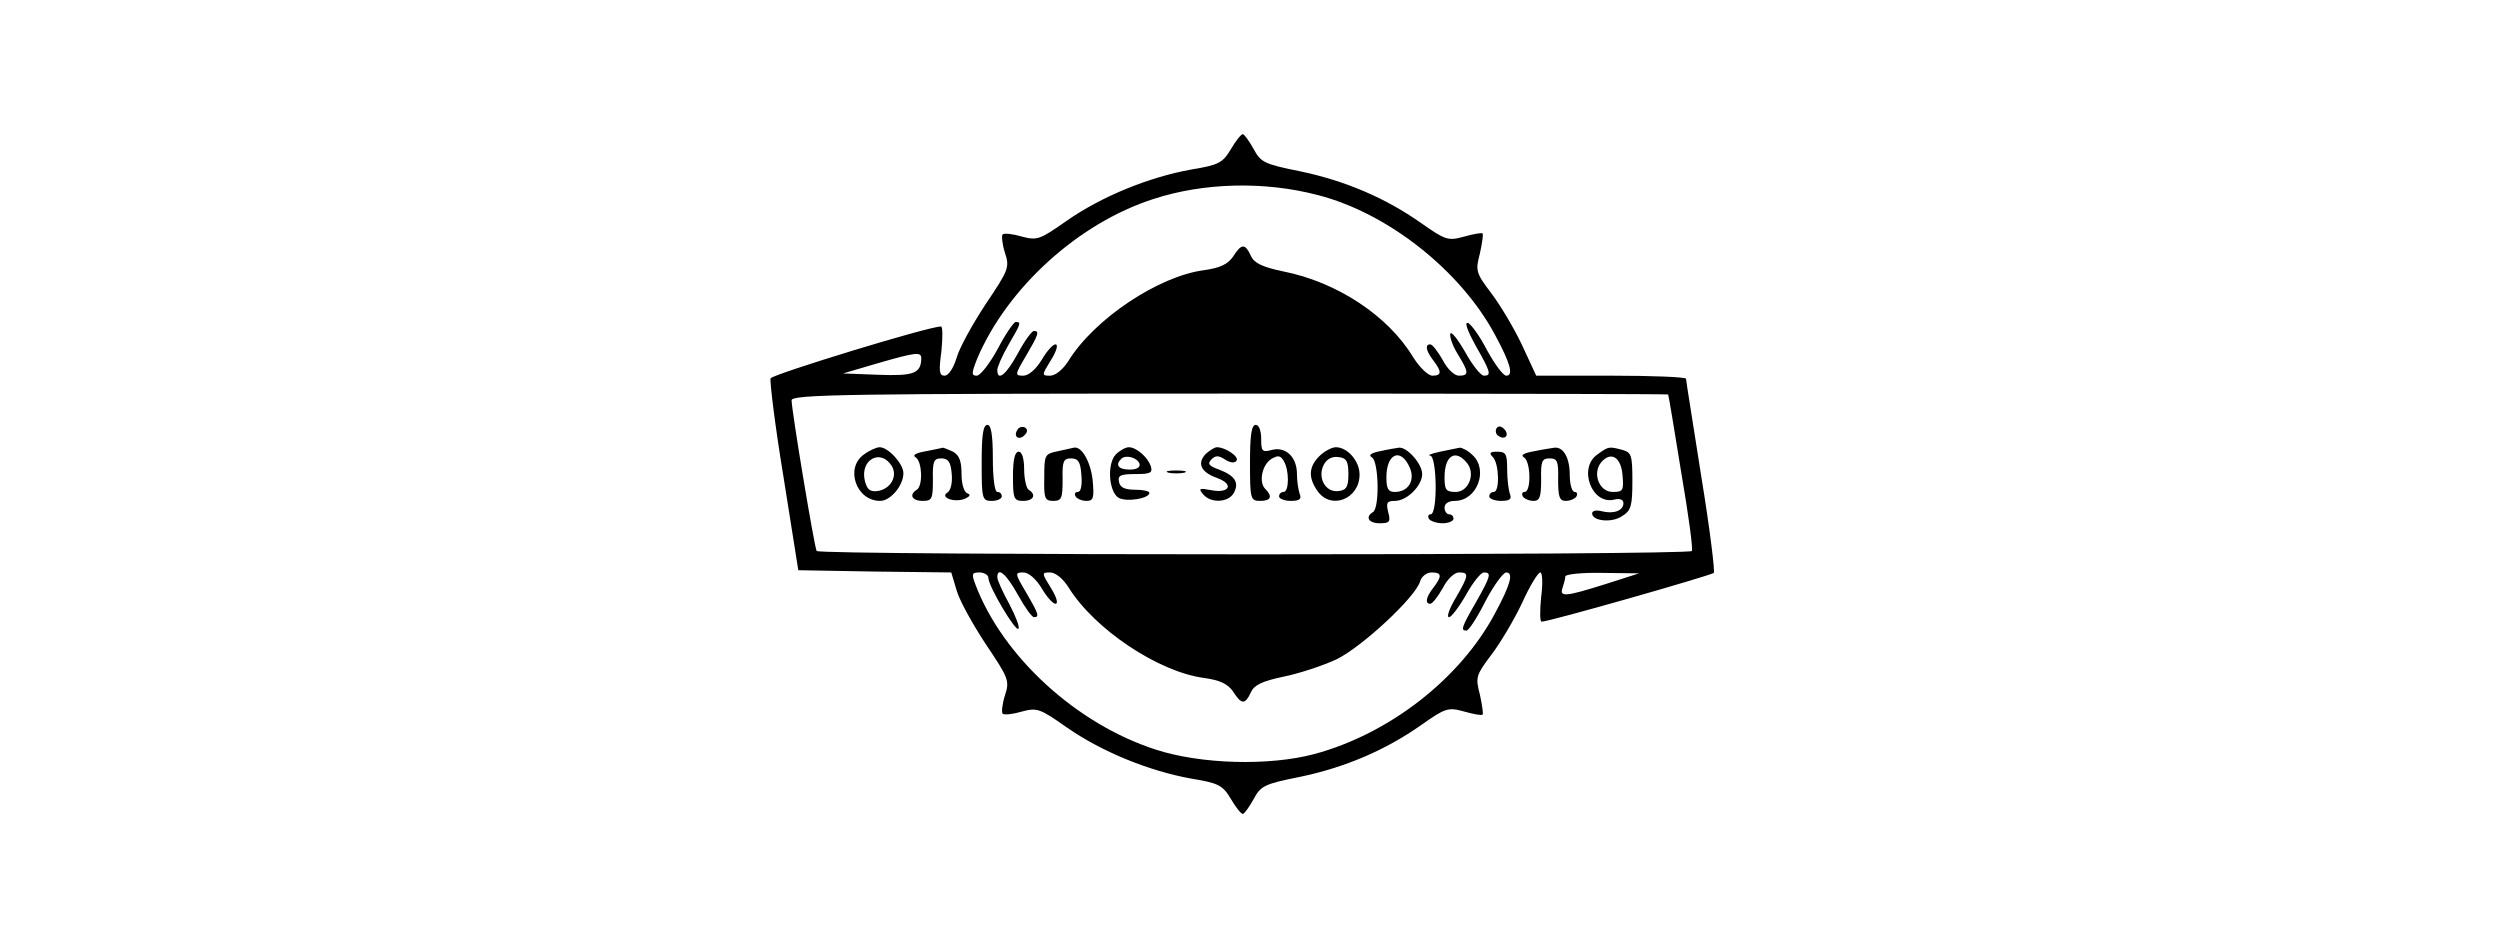 <?xml version="1.0" standalone="no"?>
<!DOCTYPE svg PUBLIC "-//W3C//DTD SVG 20010904//EN"
 "http://www.w3.org/TR/2001/REC-SVG-20010904/DTD/svg10.dtd">
<svg version="1.0" xmlns="http://www.w3.org/2000/svg"
 width="559pt" height="211pt" viewBox="0 0 559 211"
 preserveAspectRatio="xMidYMid meet">

<g transform="translate(0,211) scale(0.1,-0.1)"
fill="#000000" stroke="none">
<path d="M2752 1776 c-18 -30 -27 -35 -88 -45 -95 -17 -200 -60 -278 -114 -61
-43 -67 -45 -101 -36 -20 6 -39 8 -43 5 -3 -3 -1 -22 5 -41 11 -33 8 -39 -43
-115 -29 -44 -59 -98 -65 -120 -7 -23 -18 -40 -27 -40 -12 0 -13 10 -7 55 3
30 3 55 -1 55 -28 0 -377 -107 -381 -116 -2 -7 10 -106 29 -221 l33 -208 171
-3 171 -2 12 -40 c6 -22 36 -76 65 -120 51 -76 54 -82 43 -115 -6 -19 -8 -38
-5 -41 4 -3 23 -1 43 5 34 9 40 7 101 -36 78 -54 183 -97 278 -114 61 -10 70
-15 88 -45 11 -19 23 -34 27 -34 3 0 14 15 24 33 16 30 24 34 104 50 100 21
190 59 271 116 54 38 60 40 96 30 21 -6 39 -9 41 -7 2 2 -1 22 -6 45 -10 38
-9 43 25 88 20 26 51 78 69 116 17 38 36 69 41 69 5 0 6 -24 2 -55 -3 -30 -3
-55 1 -55 14 -1 378 103 385 109 3 3 -9 100 -28 216 -18 116 -34 213 -34 218
0 4 -75 7 -168 7 l-167 0 -32 69 c-18 38 -49 90 -69 116 -34 45 -35 50 -25 88
5 23 8 43 6 45 -2 2 -20 -1 -41 -7 -36 -10 -42 -8 -96 30 -81 57 -171 95 -271
116 -80 16 -88 20 -104 50 -10 18 -21 33 -24 33 -4 0 -16 -15 -27 -34z m194
-102 c157 -40 320 -169 397 -313 34 -63 42 -91 25 -91 -7 0 -26 26 -43 57 -16
31 -36 59 -43 61 -8 2 0 -19 17 -50 35 -61 36 -68 19 -68 -7 0 -26 24 -42 53
-16 28 -31 47 -33 41 -2 -7 5 -27 16 -45 26 -42 26 -49 3 -49 -10 0 -26 15
-36 35 -11 19 -23 35 -28 35 -12 0 -10 -14 7 -36 19 -25 19 -34 -2 -34 -10 0
-29 19 -43 41 -56 93 -170 168 -290 192 -48 10 -66 19 -73 35 -13 28 -21 28
-40 -2 -12 -17 -29 -25 -64 -30 -102 -13 -246 -109 -304 -203 -12 -19 -29 -33
-41 -33 -19 0 -19 1 2 35 12 19 17 35 10 35 -6 0 -20 -16 -31 -35 -13 -21 -29
-35 -41 -35 -19 0 -19 2 6 44 28 48 31 56 18 56 -5 0 -21 -22 -36 -50 -26 -48
-46 -64 -46 -37 0 6 11 32 25 56 28 48 29 51 16 51 -4 0 -23 -27 -40 -60 -18
-33 -39 -60 -47 -60 -12 0 -12 5 1 38 67 158 226 303 394 357 113 37 249 40
367 9z m-886 -366 c-1 -33 -17 -39 -96 -36 l-79 3 75 22 c90 26 100 27 100 11z
m1670 -80 c1 -2 14 -79 29 -173 16 -93 27 -173 24 -177 -6 -10 -1950 -10
-1957 0 -5 8 -56 314 -56 337 0 13 125 15 980 15 539 0 980 -1 980 -2z m-1520
-410 c0 -19 61 -121 67 -114 4 3 -6 28 -20 55 -15 27 -27 54 -27 60 0 25 20 8
46 -39 15 -27 31 -50 36 -50 13 0 10 8 -18 56 -25 42 -25 44 -6 44 12 0 28
-14 41 -35 11 -19 25 -35 31 -35 7 0 2 16 -10 35 -21 34 -21 35 -2 35 12 0 29
-14 41 -33 58 -94 202 -190 304 -203 35 -5 52 -13 64 -30 19 -30 27 -30 40 -2
7 16 25 25 73 35 35 7 89 25 119 39 58 29 174 137 186 173 3 12 15 21 26 21
23 0 24 -8 4 -34 -17 -22 -19 -36 -7 -36 5 0 17 16 28 35 10 20 26 35 36 35
23 0 23 -5 -7 -57 -14 -23 -21 -43 -15 -43 5 0 22 22 38 50 15 27 33 50 40 50
17 0 16 -7 -18 -67 -33 -57 -34 -63 -21 -63 5 0 24 29 42 65 19 36 40 65 47
65 17 0 9 -28 -25 -91 -78 -147 -237 -270 -404 -315 -101 -27 -254 -23 -355
10 -177 57 -342 208 -403 369 -9 24 -8 27 9 27 11 0 20 -6 20 -12z m1380 -14
c-89 -28 -104 -30 -96 -8 3 9 6 20 6 25 0 5 37 9 83 8 l82 -1 -75 -24z"/>
<path d="M2195 1075 c0 -81 1 -85 23 -85 12 0 22 5 22 10 0 6 -4 10 -10 10 -6
0 -10 32 -10 75 0 53 -4 75 -12 75 -10 0 -13 -24 -13 -85z"/>
<path d="M2275 1149 c-10 -15 3 -25 16 -12 7 7 7 13 1 17 -6 3 -14 1 -17 -5z"/>
<path d="M2795 1075 c0 -81 1 -85 23 -85 24 0 28 10 11 27 -15 15 -7 54 14 67
14 8 20 8 27 -4 13 -20 13 -70 0 -70 -5 0 -10 -4 -10 -10 0 -5 12 -10 26 -10
20 0 25 4 20 16 -3 9 -6 28 -6 44 0 38 -25 62 -56 54 -22 -6 -24 -3 -24 25 0
18 -5 31 -12 31 -10 0 -13 -24 -13 -85z"/>
<path d="M3346 1152 c-3 -6 -1 -14 5 -17 15 -10 25 3 12 16 -7 7 -13 7 -17 1z"/>
<path d="M1932 1094 c-43 -30 -18 -104 36 -104 23 0 52 34 52 62 0 21 -34 58
-53 58 -7 0 -23 -7 -35 -16z m62 -26 c14 -23 -3 -52 -32 -56 -16 -2 -23 3 -28
22 -12 48 35 74 60 34z"/>
<path d="M2070 1101 c-23 -4 -31 -9 -22 -14 14 -10 16 -63 2 -72 -18 -11 -11
-25 13 -25 21 0 23 4 23 48 -1 41 2 47 19 47 15 0 21 -8 23 -34 2 -20 -2 -37
-9 -42 -19 -11 15 -24 39 -14 11 5 13 9 5 12 -8 3 -13 22 -13 43 0 29 -5 42
-19 50 -11 5 -21 9 -23 9 -2 -1 -19 -4 -38 -8z"/>
<path d="M2365 1101 c-29 -6 -30 -8 -30 -58 -1 -47 1 -53 20 -53 19 0 21 6 21
48 -1 41 2 47 19 47 16 0 21 -8 23 -37 2 -23 -1 -38 -8 -38 -6 0 -8 -4 -5 -10
3 -5 14 -10 24 -10 16 0 18 6 14 48 -5 41 -25 75 -42 71 -3 -1 -19 -4 -36 -8z"/>
<path d="M2495 1094 c-20 -21 -16 -83 6 -97 17 -10 69 -2 69 11 0 4 -15 7 -32
7 -23 0 -34 5 -36 18 -3 14 4 17 37 17 34 0 39 3 34 18 -7 20 -32 42 -49 42
-7 0 -20 -7 -29 -16z m53 -21 c2 -8 -6 -13 -22 -13 -25 0 -33 10 -19 24 10 10
36 3 41 -11z"/>
<path d="M2696 1095 c-20 -21 -11 -41 26 -54 38 -14 27 -35 -14 -27 -26 5 -29
4 -18 -9 17 -21 57 -19 69 3 12 23 3 38 -33 52 -23 8 -27 13 -17 23 9 9 16 9
31 -1 11 -7 21 -8 25 -2 6 9 -25 30 -44 30 -5 0 -16 -7 -25 -15z"/>
<path d="M2950 1090 c-24 -24 -25 -48 -4 -78 30 -43 94 -18 94 37 0 30 -27 61
-53 61 -9 0 -26 -9 -37 -20z m65 -40 c0 -28 -4 -36 -22 -38 -29 -4 -48 30 -33
59 7 13 19 19 33 17 18 -2 22 -10 22 -38z"/>
<path d="M3085 1101 c-20 -4 -26 -9 -17 -14 15 -10 17 -113 2 -122 -18 -11
-10 -25 15 -25 22 0 25 3 19 25 -5 21 -3 25 15 25 27 0 61 34 61 60 0 23 -34
61 -52 59 -7 -1 -26 -4 -43 -8z m67 -36 c13 -29 -3 -55 -33 -55 -15 0 -19 7
-19 33 0 53 32 67 52 22z"/>
<path d="M3220 1100 c-19 -4 -29 -8 -22 -9 15 -1 17 -131 1 -131 -5 0 -7 -4
-4 -10 3 -5 17 -10 31 -10 13 0 24 5 24 10 0 6 -4 10 -10 10 -5 0 -10 7 -10
15 0 9 9 15 23 15 50 0 76 70 39 103 -10 10 -23 16 -28 16 -5 -1 -25 -5 -44
-9z m60 -25 c20 -24 4 -65 -25 -65 -22 0 -25 5 -25 33 0 48 24 64 50 32z"/>
<path d="M3430 1101 c-23 -4 -31 -9 -22 -14 15 -10 16 -77 1 -77 -5 0 -7 -4
-4 -10 3 -5 14 -10 24 -10 14 0 17 9 17 48 -1 41 2 47 19 47 17 0 20 -6 19
-47 0 -39 3 -48 17 -48 10 0 21 5 24 10 3 6 1 10 -4 10 -6 0 -11 17 -11 38 0
38 -14 63 -34 61 -6 -1 -27 -4 -46 -8z"/>
<path d="M3572 1094 c-44 -30 -13 -114 38 -101 12 3 20 0 20 -8 0 -17 -22 -25
-49 -18 -12 3 -21 1 -21 -5 0 -17 44 -22 67 -6 20 12 23 23 23 78 0 58 -2 64
-22 70 -31 8 -31 8 -56 -10z m56 -47 c3 -34 1 -37 -22 -37 -30 0 -46 41 -26
66 22 26 45 12 48 -29z"/>
<path d="M2265 1045 c0 -50 2 -55 23 -55 23 0 30 14 12 25 -5 3 -10 24 -10 46
0 24 -5 39 -12 39 -9 0 -13 -18 -13 -55z"/>
<path d="M3338 1088 c14 -14 16 -78 2 -78 -5 0 -10 -4 -10 -10 0 -5 12 -10 26
-10 20 0 25 4 20 16 -3 9 -6 33 -6 55 0 34 -3 39 -22 39 -17 0 -19 -3 -10 -12z"/>
<path d="M2613 1053 c9 -2 25 -2 35 0 9 3 1 5 -18 5 -19 0 -27 -2 -17 -5z"/>
</g>
</svg>
